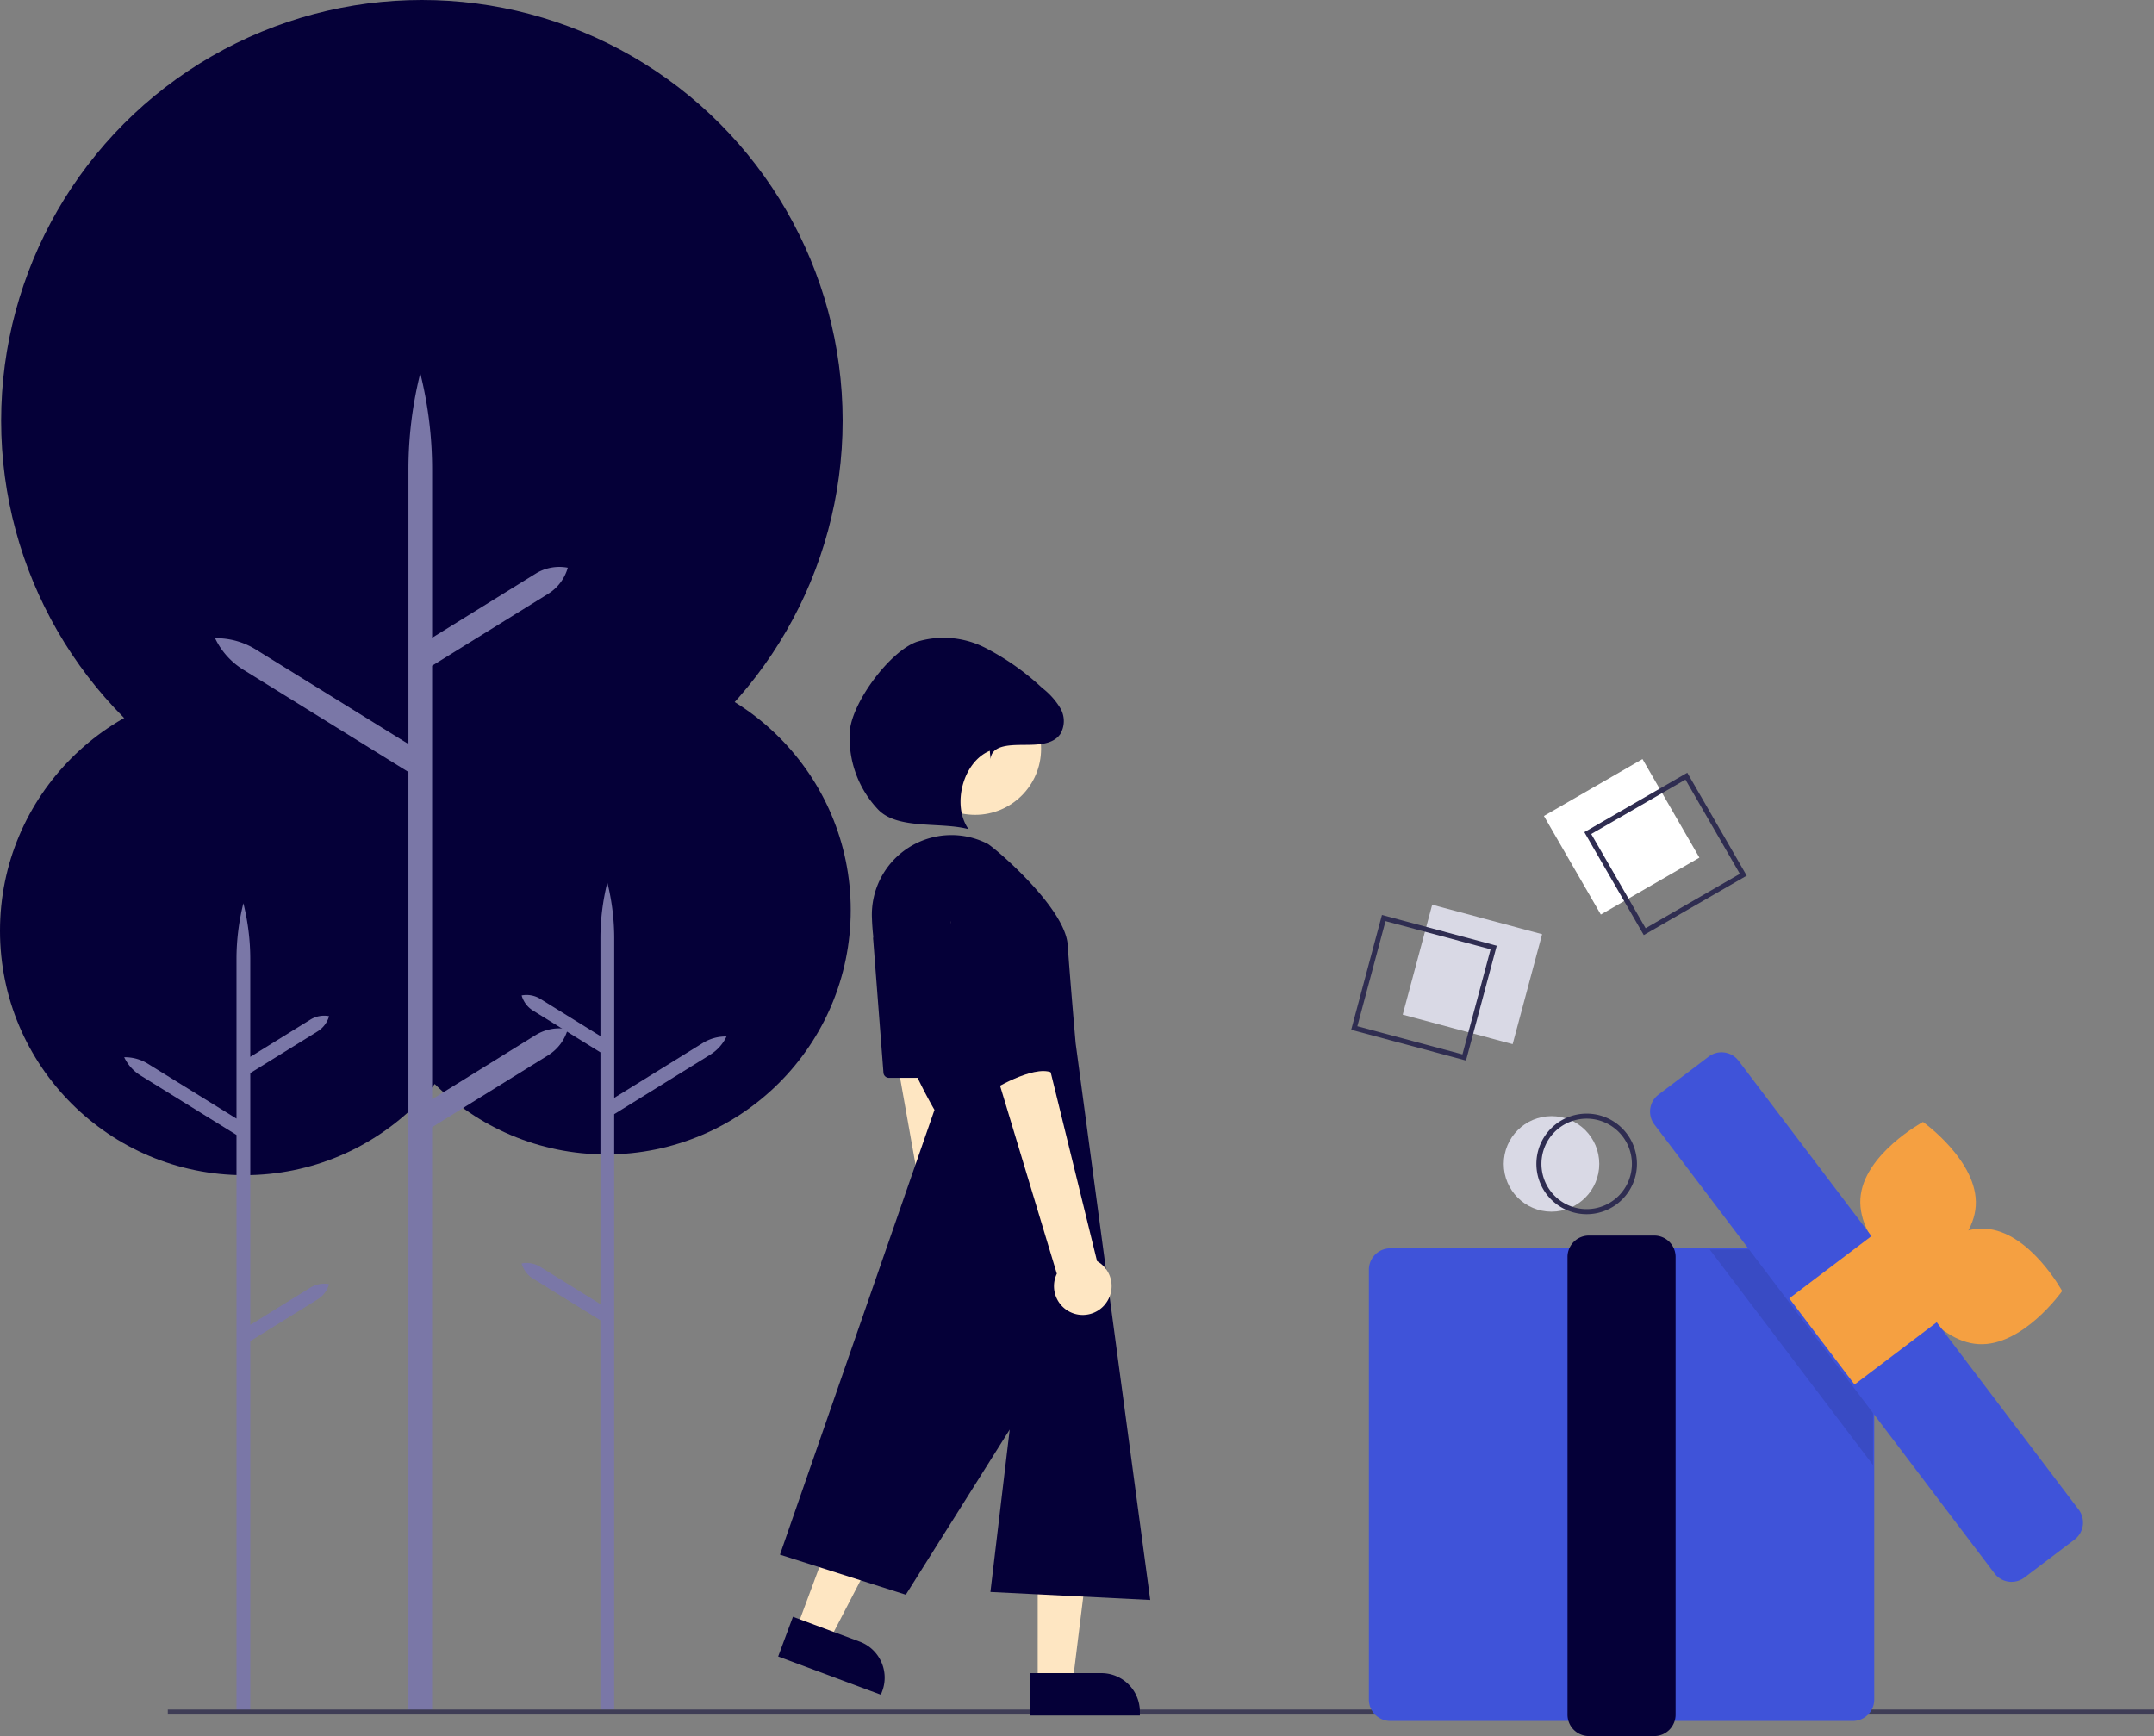 <svg id="img-banner-refer-earn" xmlns="http://www.w3.org/2000/svg" width="200" height="161.204" viewBox="0 0 200 161.204">
  <rect x="0" y="0" width="200" height="161.204" fill="#808080" stroke="none"/>
  <circle id="Ellipse_519" data-name="Ellipse 519" cx="22.691" cy="22.691" r="22.691" transform="translate(33.608 61.814)" fill="#050038"/>
  <path id="Path_2879" data-name="Path 2879" d="M380.84,491.44l5.582,3.459v-23.38l-6.256-3.877a2.427,2.427,0,0,1-1.059-1.41h0a2.427,2.427,0,0,1,1.734.321l5.582,3.459v-9.066a21.451,21.451,0,0,1,.64-5.2,21.452,21.452,0,0,1,.64,5.2v14.8l8.234-5.1a4.035,4.035,0,0,1,2.192-.6,4.035,4.035,0,0,1-1.517,1.693L387.7,477.26v55.291h-1.281V496.406l-6.256-3.877a2.427,2.427,0,0,1-1.059-1.41h0A2.427,2.427,0,0,1,380.84,491.44Z" transform="translate(-330.672 -373.801)" fill="#7a77a7"/>
  <circle id="Ellipse_520" data-name="Ellipse 520" cx="22.691" cy="22.691" r="22.691" transform="translate(0 63.74)" fill="#050038"/>
  <path id="Path_2880" data-name="Path 2880" d="M238.318,499.693l-5.582,3.459v-23.38l6.256-3.877a2.427,2.427,0,0,0,1.059-1.41h0a2.427,2.427,0,0,0-1.734.321l-5.582,3.459V469.2a21.449,21.449,0,0,0-.64-5.2,21.449,21.449,0,0,0-.64,5.2V484l-8.234-5.1a4.035,4.035,0,0,0-2.192-.6,4.036,4.036,0,0,0,1.517,1.693l8.909,5.521V538.99h1.281V504.659l6.256-3.877a2.427,2.427,0,0,0,1.059-1.41h0a2.427,2.427,0,0,0-1.733.321Z" transform="translate(-209.497 -380.128)" fill="#7a77a7"/>
  <circle id="Ellipse_521" data-name="Ellipse 521" cx="39.067" cy="39.067" r="39.067" transform="translate(0.106 0)" fill="#050038"/>
  <path id="Path_2881" data-name="Path 2881" d="M286.906,314.643,277.3,320.6V280.345l10.772-6.675a4.178,4.178,0,0,0,1.823-2.427h0a4.179,4.179,0,0,0-2.985.552l-9.61,5.955V262.141a36.933,36.933,0,0,0-1.1-8.957,36.93,36.93,0,0,0-1.1,8.957v25.477l-14.178-8.785a6.948,6.948,0,0,0-3.774-1.041,6.948,6.948,0,0,0,2.612,2.916l15.339,9.505v87.262h2.2V323.193l10.772-6.675a4.178,4.178,0,0,0,1.823-2.427h0a4.178,4.178,0,0,0-2.985.552Z" transform="translate(-237.177 -218.527)" fill="#7a77a7"/>
  <rect id="Rectangle_125" data-name="Rectangle 125" width="184.419" height="0.467" transform="translate(15.581 158.74)" fill="#3f3d56"/>
  <rect id="Rectangle_126" data-name="Rectangle 126" width="10.569" height="10.569" transform="translate(143.353 75.769) rotate(-30)" fill="#fff"/>
  <path id="Path_2882" data-name="Path 2882" d="M807.3,427.172l-5.518-9.557,9.557-5.518,5.518,9.558Zm-4.88-9.386,5.051,8.749,8.749-5.051-5.051-8.749Z" transform="translate(-654.674 -340.343)" fill="#2f2d51"/>
  <circle id="Ellipse_522" data-name="Ellipse 522" cx="4.435" cy="4.435" r="4.435" transform="translate(139.623 103.641)" fill="#d9d9e5"/>
  <path id="Path_2883" data-name="Path 2883" d="M787.4,557.03a4.669,4.669,0,1,1,4.669-4.669,4.669,4.669,0,0,1-4.669,4.669Zm0-8.871a4.2,4.2,0,1,0,4.2,4.2A4.2,4.2,0,0,0,787.4,548.159Z" transform="translate(-640.077 -444.285)" fill="#2f2d51"/>
  <path id="Path_2884" data-name="Path 2884" d="M761.035,645.159H718.081a1.987,1.987,0,0,1-1.984-1.984V603.257a1.987,1.987,0,0,1,1.984-1.984h42.953a1.986,1.986,0,0,1,1.984,1.984v39.919a1.987,1.987,0,0,1-1.984,1.984Z" transform="translate(-588.995 -485.357)" fill="#3f53d9"/>
  <path id="Path_2885" data-name="Path 2885" d="M803.149,642.667H797.08a1.987,1.987,0,0,1-1.984-1.984V598.177a1.987,1.987,0,0,1,1.984-1.984h6.069a1.986,1.986,0,0,1,1.984,1.984v42.506a1.987,1.987,0,0,1-1.984,1.984Z" transform="translate(-649.552 -481.463)" fill="#050038"/>
  <path id="Path_2886" data-name="Path 2886" d="M922.258,558.788c-.251,4.118-5.813,7.13-5.813,7.13s-5.156-3.665-4.9-7.783,5.814-7.13,5.814-7.13S922.509,554.67,922.258,558.788Z" transform="translate(-738.807 -446.825)" fill="#f5a041"/>
  <path id="Path_2887" data-name="Path 2887" d="M935.091,604.155c-4.119-.238-7.148-5.791-7.148-5.791s3.649-5.167,7.768-4.929,7.148,5.791,7.148,5.791S939.21,604.393,935.091,604.155Z" transform="translate(-751.388 -479.343)" fill="#f5a041"/>
  <path id="Path_2888" data-name="Path 2888" d="M695.2,501.816v15.239l-15.16-20.006h11.546Z" transform="translate(-521.291 -381.017)" opacity="0.1"/>
  <path id="Path_2889" data-name="Path 2889" d="M861.5,572.473a1.982,1.982,0,0,1-1.584-.785l-31.579-41.679a1.984,1.984,0,0,1,.383-2.78l4.652-3.524a1.984,1.984,0,0,1,2.78.383l31.579,41.679a1.984,1.984,0,0,1-.383,2.78l-4.652,3.524a1.974,1.974,0,0,1-1.2.4Z" transform="translate(-674.725 -425.588)" fill="#3f53d9"/>
  <rect id="Rectangle_127" data-name="Rectangle 127" width="10.038" height="10.038" transform="translate(166.134 120.562) rotate(-37.15)" fill="#f5a041"/>
  <rect id="Rectangle_128" data-name="Rectangle 128" width="10.569" height="10.569" transform="translate(130.242 94.218) rotate(-74.991)" fill="#d9d9e5"/>
  <path id="Path_2890" data-name="Path 2890" d="M719.722,482.2l-10.66-2.856,2.856-10.66,10.66,2.856Zm-10.088-3.186,9.758,2.615,2.615-9.758-9.758-2.615Z" transform="translate(-583.603 -383.722)" fill="#2f2d51"/>
  <path id="Path_2891" data-name="Path 2891" d="M529.218,505.9a2.657,2.657,0,0,0-.272-4.065l-4.287-34.556-5.539,1.647,5.98,33.629a2.671,2.671,0,0,0,4.118,3.346Z" transform="translate(-438.001 -382.643)" fill="#fee6c2"/>
  <path id="Path_2892" data-name="Path 2892" d="M412.742,628.459h3.24l1.542-12.495h-4.781Z" transform="translate(-316.391 -472.173)" fill="#fee6c2"/>
  <path id="Path_2893" data-name="Path 2893" d="M0,0H10.181V3.934H3.574A3.574,3.574,0,0,1,0,.36Z" transform="translate(105.838 159.295) rotate(180)" fill="#050038"/>
  <path id="Path_2894" data-name="Path 2894" d="M316.779,609.418l3.036,1.129,5.8-11.174-4.481-1.667Z" transform="translate(-242.83 -458.177)" fill="#fee6c2"/>
  <path id="Path_2895" data-name="Path 2895" d="M0,0H10.181V3.934H3.574A3.574,3.574,0,0,1,0,.36Z" transform="matrix(-0.937, -0.349, 0.349, -0.937, 81.792, 157.368)" fill="#050038"/>
  <circle id="Ellipse_523" data-name="Ellipse 523" cx="6.125" cy="6.125" r="6.125" transform="translate(84.415 63.414)" fill="#fee6c2"/>
  <path id="Path_2896" data-name="Path 2896" d="M490.392,444.481a7.389,7.389,0,0,1,10.727-6.914c.636.337,7.2,5.912,7.446,9.375s.742,9.152.742,9.152l6.925,51.694-14.84-.742,1.792-15.08L493.538,507.3l-11.686-3.718,14.348-41.3S490.682,453.031,490.392,444.481Z" transform="translate(-409.432 -359.221)" fill="#050038"/>
  <path id="Path_2897" data-name="Path 2897" d="M518.93,476.546l.953,12.388a.515.515,0,0,0,.513.475h4.193a.515.515,0,0,0,.476-.713l-5.146-12.388a.515.515,0,0,0-.989.237Z" transform="translate(-437.854 -389.322)" fill="#050038"/>
  <path id="Path_2898" data-name="Path 2898" d="M564.036,499.328a2.657,2.657,0,0,0-.746-4.005l-8.3-33.817-5.308,2.284,9.874,32.7a2.671,2.671,0,0,0,4.481,2.841Z" transform="translate(-461.428 -378.218)" fill="#fee6c2"/>
  <path id="Path_2899" data-name="Path 2899" d="M550.314,445.926s-1.731,3.463,0,9.646,2.968,11.378,2.968,11.378,3.957-2.473,5.689-1.731-2.739-16.483-2.739-16.483S553.529,442.957,550.314,445.926Z" transform="translate(-461.323 -365.625)" fill="#050038"/>
  <path id="Path_2900" data-name="Path 2900" d="M522.59,369.639c.083-1.271,1.686-1.315,2.96-1.327s2.8.033,3.517-1.017a2.374,2.374,0,0,0-.008-2.4,6.825,6.825,0,0,0-1.677-1.867,23.249,23.249,0,0,0-5.311-3.741,8.518,8.518,0,0,0-6.333-.547c-2.514.9-5.913,5.515-6.206,8.169a9.623,9.623,0,0,0,2.554,7.341c1.787,1.983,5.878,1.183,8.453,1.888-1.565-2.215-.534-6.241,1.974-7.275Z" transform="translate(-430.612 -299.144)" fill="#050038"/>
</svg>
